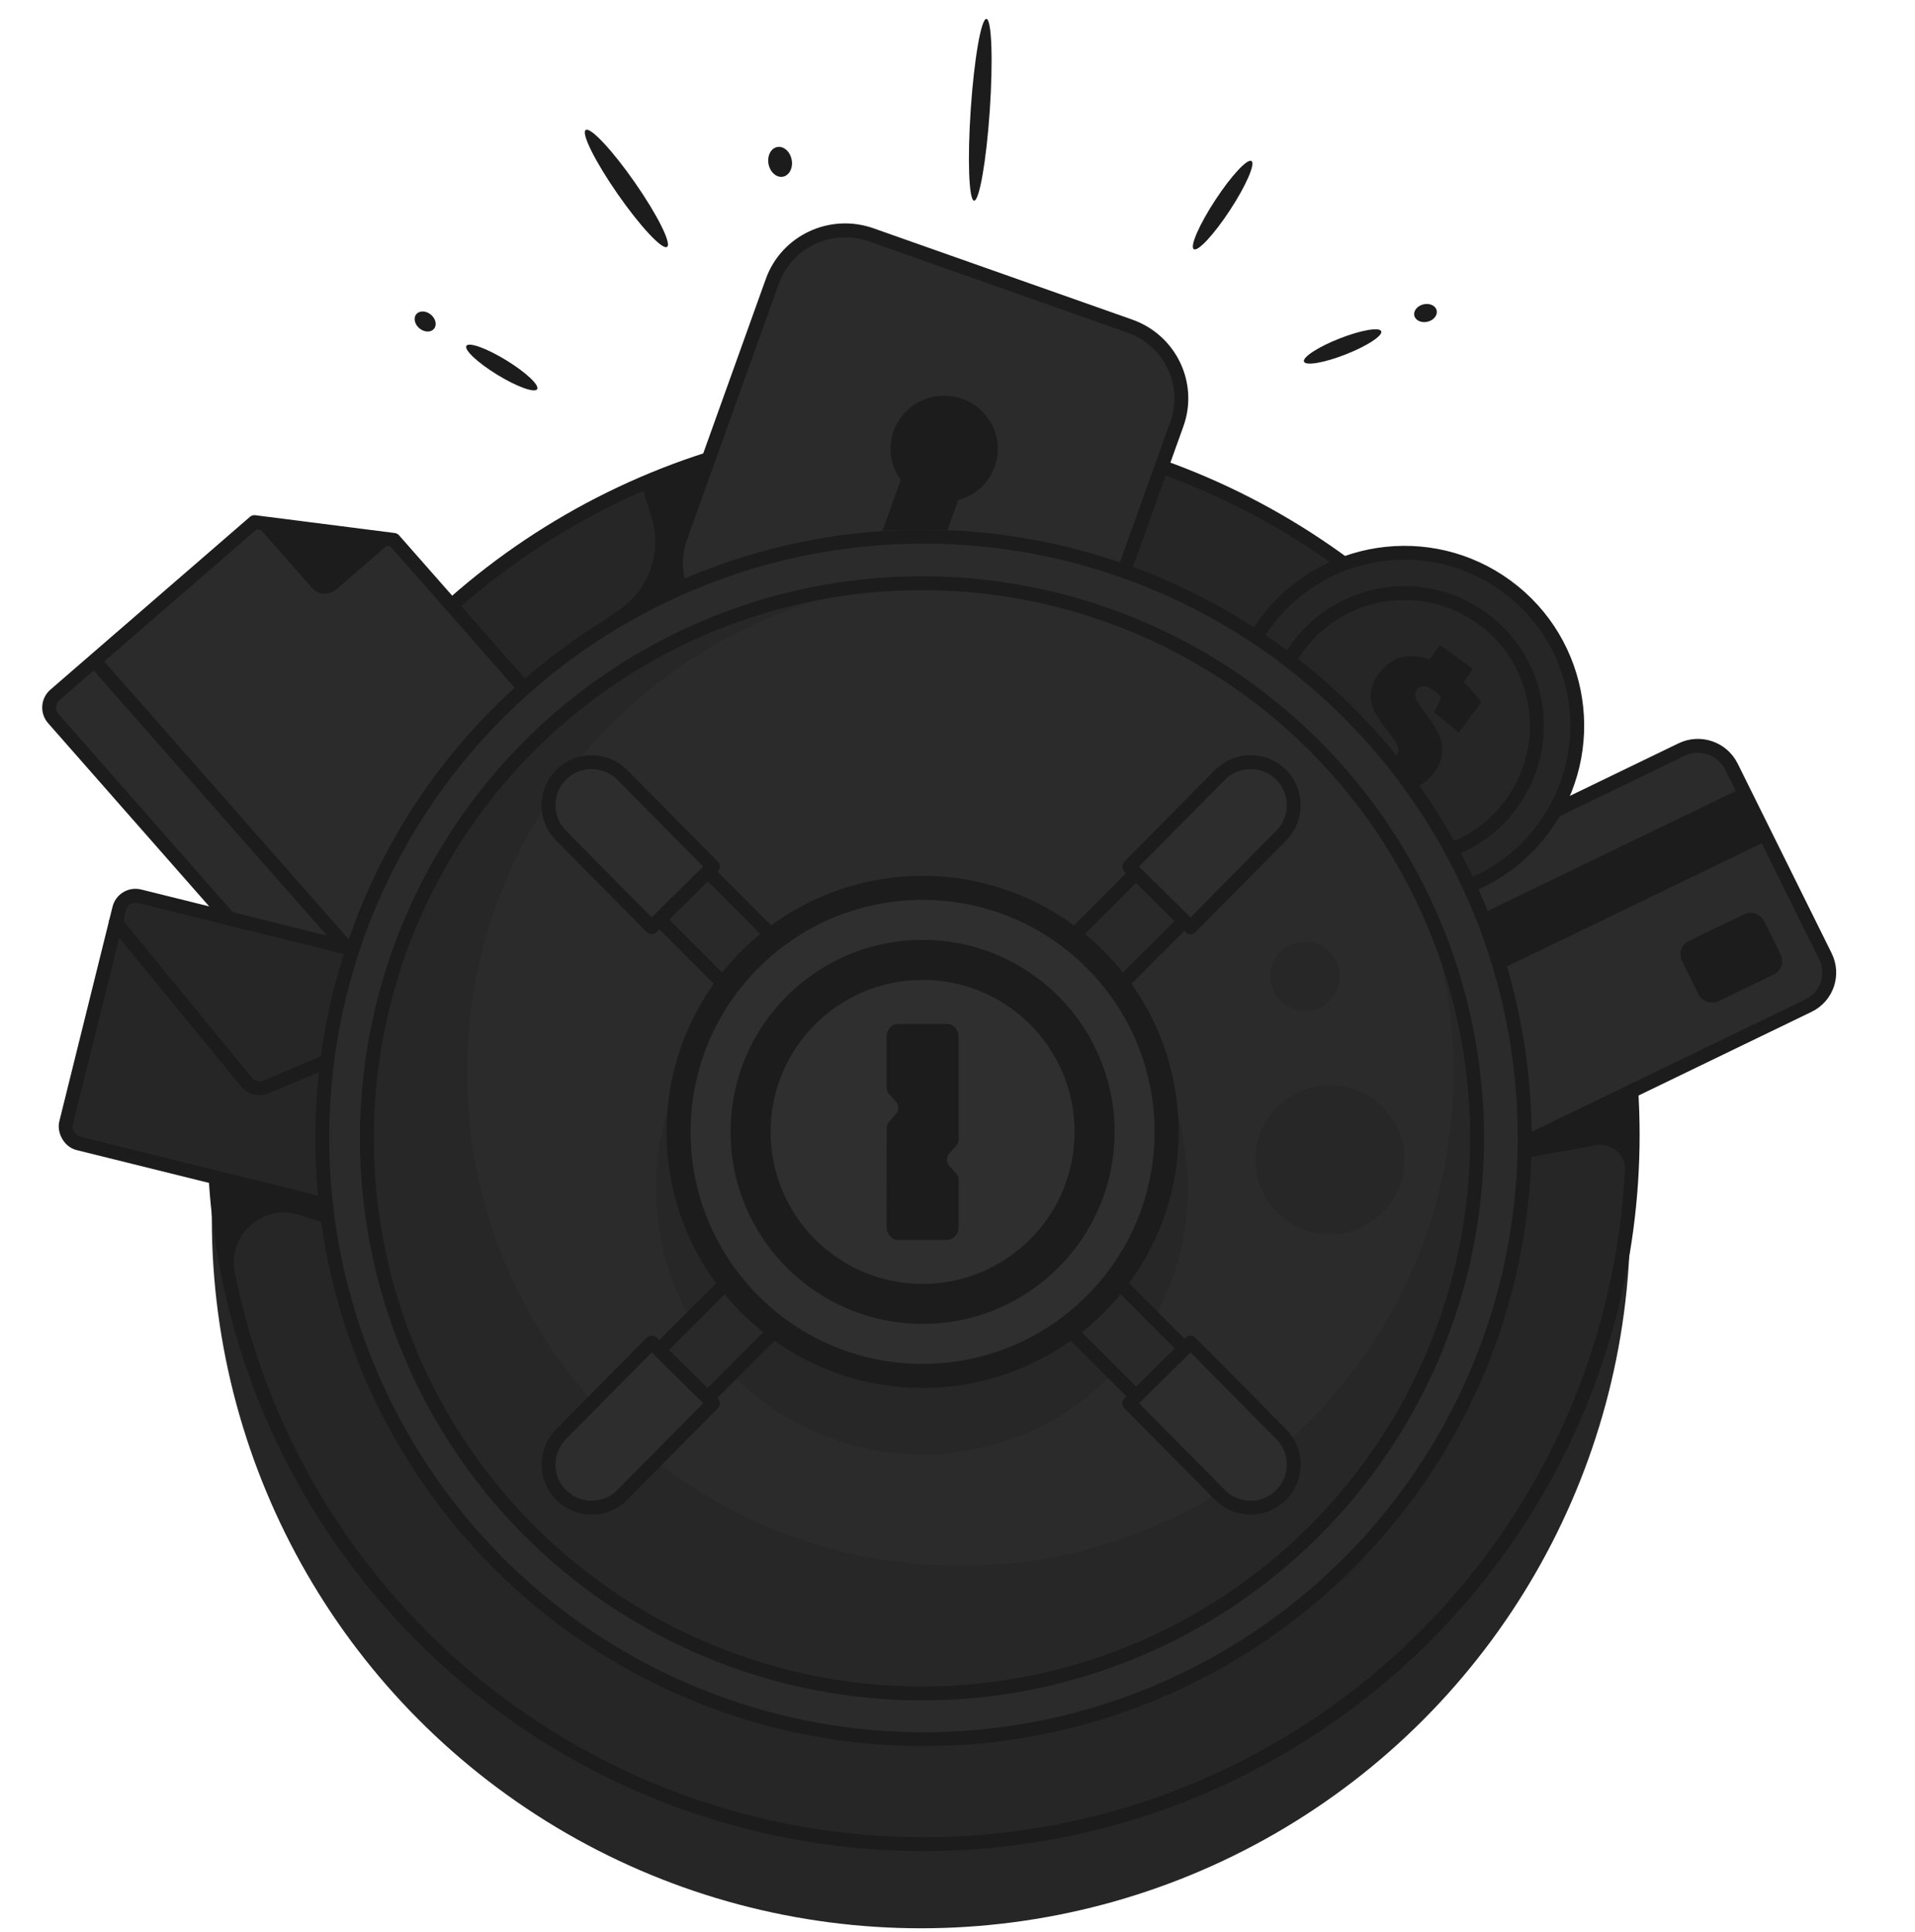 <svg width="345" height="348" viewBox="0 0 345 348" fill="none" xmlns="http://www.w3.org/2000/svg">
<circle cx="165.926" cy="219.603" r="127.765" fill="#262626"/>
<circle cx="166.373" cy="204.445" r="127.765" fill="#262626" stroke="#1C1C1C" stroke-width="2.5" stroke-linecap="round" stroke-linejoin="round"/>
<path d="M302.962 135.022L241.237 164.871C237.922 166.474 236.563 170.454 238.202 173.76L255.13 207.915C256.768 211.221 260.784 212.602 264.098 210.999L325.823 181.15C329.138 179.547 330.497 175.568 328.858 172.262L311.931 138.106C310.292 134.8 306.276 133.419 302.962 135.022Z" fill="#2B2B2B" stroke="#1C1C1C" stroke-width="2.5" stroke-linecap="round" stroke-linejoin="round"/>
<path d="M313.836 141.944L240.107 177.598L244.778 187.021L318.507 151.368L313.836 141.944Z" fill="#1C1C1C"/>
<path d="M314.186 164.705L304.262 169.504C302.914 170.155 302.362 171.773 303.028 173.117L305.988 179.09C306.654 180.434 308.287 180.996 309.635 180.344L319.558 175.545C320.906 174.893 321.459 173.275 320.792 171.931L317.832 165.959C317.166 164.614 315.533 164.053 314.186 164.705Z" fill="#1C1C1C"/>
<path d="M203.557 58.748L156.935 42.3C149.685 39.742 141.721 43.485 139.147 50.66L122.594 96.803C120.02 103.979 123.811 111.869 131.061 114.427L177.683 130.876C184.933 133.434 192.897 129.691 195.471 122.515L212.023 76.373C214.597 69.197 210.807 61.306 203.557 58.748Z" fill="#2B2B2B" stroke="#1C1C1C" stroke-width="2.5" stroke-linecap="round" stroke-linejoin="round"/>
<path fill-rule="evenodd" clip-rule="evenodd" d="M172.631 90.097C176.513 89.061 179.476 85.674 179.746 81.479C180.087 76.205 176.045 71.652 170.719 71.308C165.393 70.964 160.799 74.96 160.459 80.234C160.309 82.544 161.001 84.716 162.274 86.456L157.427 99.967L167.781 103.62L172.631 90.097Z" fill="#1C1C1C"/>
<path d="M111.613 148.166L65.354 188.232C64.743 188.761 63.946 189.029 63.139 188.978C62.331 188.926 61.579 188.56 61.046 187.958L9.601 129.444C9.071 128.841 8.805 128.054 8.861 127.254C8.917 126.455 9.29 125.708 9.899 125.179L45.843 94.053L70.954 97.258L111.975 143.877C112.238 144.18 112.436 144.532 112.56 144.912C112.684 145.292 112.731 145.693 112.697 146.092C112.663 146.491 112.55 146.88 112.364 147.236C112.178 147.592 111.923 147.908 111.613 148.166V148.166Z" fill="#2B2B2B" stroke="#1C1C1C" stroke-width="2.5" stroke-linecap="round" stroke-linejoin="round"/>
<path d="M45.784 94.068L56.201 105.904C56.742 106.519 57.508 106.894 58.331 106.947C59.154 107 59.966 106.727 60.589 106.188L70.895 97.274L45.784 94.068Z" fill="#1C1C1C"/>
<path d="M17.464 119.555L72.348 181.926" stroke="#1C1C1C" stroke-width="2.5" stroke-linecap="round" stroke-linejoin="round"/>
<circle cx="166.1" cy="203.701" r="108.309" fill="#262626"/>
<path d="M234.577 155.81C248.435 165.991 267.922 163.011 278.104 149.154C288.286 135.296 285.306 115.809 271.448 105.627C257.59 95.445 238.103 98.425 227.921 112.283C217.74 126.14 220.719 145.628 234.577 155.81Z" fill="#262626" stroke="#1C1C1C" stroke-width="2.5" stroke-miterlimit="10" stroke-linecap="round" stroke-linejoin="round"/>
<path d="M238.878 149.953C249.503 157.759 264.443 155.474 272.249 144.85C280.055 134.226 277.77 119.286 267.146 111.48C256.522 103.674 241.582 105.958 233.776 116.582C225.97 127.207 228.254 142.147 238.878 149.953Z" stroke="#1C1C1C" stroke-width="2.5" stroke-miterlimit="10" stroke-linecap="round" stroke-linejoin="round"/>
<path fill-rule="evenodd" clip-rule="evenodd" d="M255.19 124.302C255.911 123.321 257.168 123.537 258.272 124.348C258.548 124.551 258.916 124.821 259.239 125.153C259.592 125.507 259.648 125.689 259.424 126.186L258.365 128.335L262.837 131.951L266.869 126.463C265.521 124.764 264.636 123.783 263.653 122.872L265.365 120.542L259.448 116.194L257.533 118.8C254.241 117.562 250.873 117.968 248.35 121.402C243.237 128.362 253.838 133.082 251.63 136.087C250.819 137.191 249.479 137.151 248.253 136.249C247.64 135.799 247.194 135.377 246.947 135.007C246.747 134.765 246.684 134.53 246.923 134.139L248.036 131.982L243.601 128.252L239.636 133.648C240.434 135.132 241.681 136.52 243.032 137.701L241.139 140.277L247.057 144.624L249.129 141.804C252.399 143.073 255.811 142.605 258.402 139.079C263.493 132.15 253.207 127 255.19 124.302Z" fill="#1C1C1C"/>
<rect x="22.212" y="160.727" width="63.171" height="45.861" rx="3" transform="rotate(13.929 22.212 160.727)" fill="#262626" stroke="#1C1C1C" stroke-width="2.5" stroke-miterlimit="10" stroke-linecap="round" stroke-linejoin="round"/>
<path d="M20.854 166.198L44.42 194.943C45.262 195.97 46.678 196.321 47.903 195.807L82.169 181.405" stroke="#1C1C1C" stroke-width="2.5" stroke-miterlimit="10" stroke-linecap="round" stroke-linejoin="round"/>
<circle cx="166.373" cy="204.992" r="108.309" fill="#2B2B2B" stroke="#1C1C1C" stroke-width="2.5" stroke-linecap="round" stroke-linejoin="round"/>
<circle cx="166.101" cy="204.993" r="100.001" fill="#2B2B2B"/>
<circle opacity="0.8" cx="166.1" cy="214.096" r="47.897" fill="#262626"/>
<circle opacity="0.8" cx="239.597" cy="208.928" r="13.416" fill="#262626"/>
<circle opacity="0.8" cx="235.124" cy="175.893" r="6.246" fill="#262626"/>
<path opacity="0.8" fill-rule="evenodd" clip-rule="evenodd" d="M173.007 282.1C222.087 282.1 261.875 242.313 261.875 193.233C261.875 182.257 259.885 171.746 256.246 162.041C262.466 175.072 265.948 189.66 265.948 205.062C265.948 260.291 221.176 305.063 165.947 305.063C110.717 305.063 65.945 260.291 65.945 205.062C65.945 151.536 107.998 107.832 160.867 105.188C117.53 111.107 84.14 148.271 84.14 193.233C84.14 242.313 123.927 282.1 173.007 282.1Z" fill="#262626"/>
<circle cx="166.1" cy="205.062" r="100.001" stroke="#1C1C1C" stroke-width="2.5" stroke-linecap="round" stroke-linejoin="round"/>
<ellipse rx="2.124" ry="2.717" transform="matrix(0.955 -0.297 -0.256 -0.967 140.54 29.16)" fill="#1C1C1C"/>
<ellipse rx="1.613" ry="2.063" transform="matrix(0.547 -0.837 -0.813 -0.583 76.597 57.916)" fill="#1C1C1C"/>
<ellipse rx="1.613" ry="2.063" transform="matrix(0.338 0.941 0.955 -0.297 256.811 56.393)" fill="#1C1C1C"/>
<ellipse rx="1.865" ry="12.828" transform="matrix(0.836 -0.549 -0.571 -0.821 112.846 33.945)" fill="#1C1C1C"/>
<ellipse rx="1.606" ry="9.49" transform="matrix(0.822 0.57 0.548 -0.836 220.265 36.949)" fill="#1C1C1C"/>
<ellipse rx="1.718" ry="16.406" transform="matrix(0.996 0.094 0.068 -0.998 176.601 19.774)" fill="#1C1C1C"/>
<ellipse rx="1.537" ry="7.478" transform="matrix(0.545 -0.838 -0.852 -0.523 90.398 66.205)" fill="#1C1C1C"/>
<ellipse rx="1.537" ry="7.478" transform="matrix(0.34 0.94 0.931 -0.365 241.88 62.412)" fill="#1C1C1C"/>
<path d="M58.005 220.178V217.07L39.038 212.377L40.23 221.473L42.217 228.73C41.298 222.115 47.614 216.817 53.968 218.872L58.005 220.178Z" fill="#1C1C1C"/>
<path d="M275.171 208.553V205.445L292.946 197.893L294.327 205.913L292.776 210.125C292.407 207.57 289.988 205.833 287.449 206.299L275.171 208.553Z" fill="#1C1C1C"/>
<path d="M121.621 98.7L122.254 104.816L108.758 111.655L111.056 110.204C116.838 106.554 119.42 99.457 117.335 92.946L115.608 87.552L128.035 81.887L121.621 98.7Z" fill="#1C1C1C"/>
<rect x="98.606" y="263.33" width="178.954" height="12.257" rx="6.128" transform="rotate(-45 98.606 263.33)" fill="#292929" stroke="#1C1C1C" stroke-width="2.5" stroke-linecap="round" stroke-linejoin="round"/>
<rect x="107.273" y="136.791" width="178.954" height="12.257" rx="6.128" transform="rotate(45 107.273 136.791)" fill="#292929" stroke="#1C1C1C" stroke-width="2.5" stroke-linecap="round" stroke-linejoin="round"/>
<circle cx="166.209" cy="204.394" r="42.631" fill="#2F2F2F"/>
<path fill-rule="evenodd" clip-rule="evenodd" d="M212.329 203.903C212.329 178.432 191.68 157.783 166.209 157.783C140.738 157.783 120.089 178.432 120.089 203.903C120.089 229.375 140.738 250.022 166.209 250.022C191.68 250.022 212.329 229.375 212.329 203.903ZM124.413 203.903C124.413 180.819 143.126 162.107 166.209 162.107C189.292 162.107 208.005 180.819 208.005 203.903C208.005 226.986 189.292 245.699 166.209 245.699C143.125 245.699 124.413 226.986 124.413 203.903Z" fill="#1C1C1C"/>
<path fill-rule="evenodd" clip-rule="evenodd" d="M131.619 203.902C131.619 184.799 147.106 169.312 166.209 169.312C185.312 169.312 200.799 184.799 200.799 203.902C200.799 223.006 185.312 238.492 166.209 238.492C147.106 238.492 131.619 223.006 131.619 203.902ZM138.826 203.902C138.826 188.779 151.086 176.519 166.209 176.519C181.332 176.519 193.593 188.779 193.593 203.902C193.593 219.026 181.332 231.286 166.209 231.286C151.086 231.286 138.826 219.026 138.826 203.902Z" fill="#1C1C1C"/>
<path d="M159.723 195.982V186.748C159.723 185.476 160.649 184.445 161.791 184.445H170.627C171.769 184.445 172.695 185.476 172.695 186.748V205.3C172.695 205.707 172.549 206.097 172.291 206.385L170.999 207.825C170.46 208.424 170.46 209.396 170.999 209.996L172.291 211.435C172.549 211.723 172.695 212.114 172.695 212.521V221.056C172.695 222.328 171.769 223.359 170.627 223.359H161.791C160.649 223.359 159.723 222.328 159.723 221.056L159.738 203.182C159.738 202.775 159.883 202.384 160.141 202.096L161.434 200.657C161.972 200.057 161.972 199.085 161.434 198.486L160.141 197.046C159.883 196.758 159.738 196.368 159.723 195.982Z" fill="#1C1C1C"/>
<path d="M101.125 269.354C98.076 266.337 98.049 261.419 101.067 258.369L117.406 241.857L128.448 252.783L112.11 269.296C109.092 272.345 104.174 272.371 101.125 269.354V269.354Z" fill="#2D2D2D" stroke="#1C1C1C" stroke-width="2.5" stroke-linecap="round" stroke-linejoin="round"/>
<path d="M230.768 139.535C233.818 142.552 233.844 147.47 230.826 150.519L214.488 167.032L203.445 156.105L219.783 139.593C222.801 136.543 227.719 136.517 230.768 139.535V139.535Z" fill="#2D2D2D" stroke="#1C1C1C" stroke-width="2.5" stroke-linecap="round" stroke-linejoin="round"/>
<path d="M230.768 269.354C233.818 266.337 233.844 261.419 230.826 258.369L214.488 241.857L203.445 252.783L219.784 269.296C222.801 272.345 227.719 272.371 230.768 269.354V269.354Z" fill="#2D2D2D" stroke="#1C1C1C" stroke-width="2.5" stroke-linecap="round" stroke-linejoin="round"/>
<path d="M101.125 139.535C98.075 142.552 98.049 147.47 101.067 150.519L117.405 167.032L128.448 156.105L112.11 139.593C109.092 136.543 104.174 136.517 101.125 139.535V139.535Z" fill="#2D2D2D" stroke="#1C1C1C" stroke-width="2.5" stroke-linecap="round" stroke-linejoin="round"/>
</svg>
